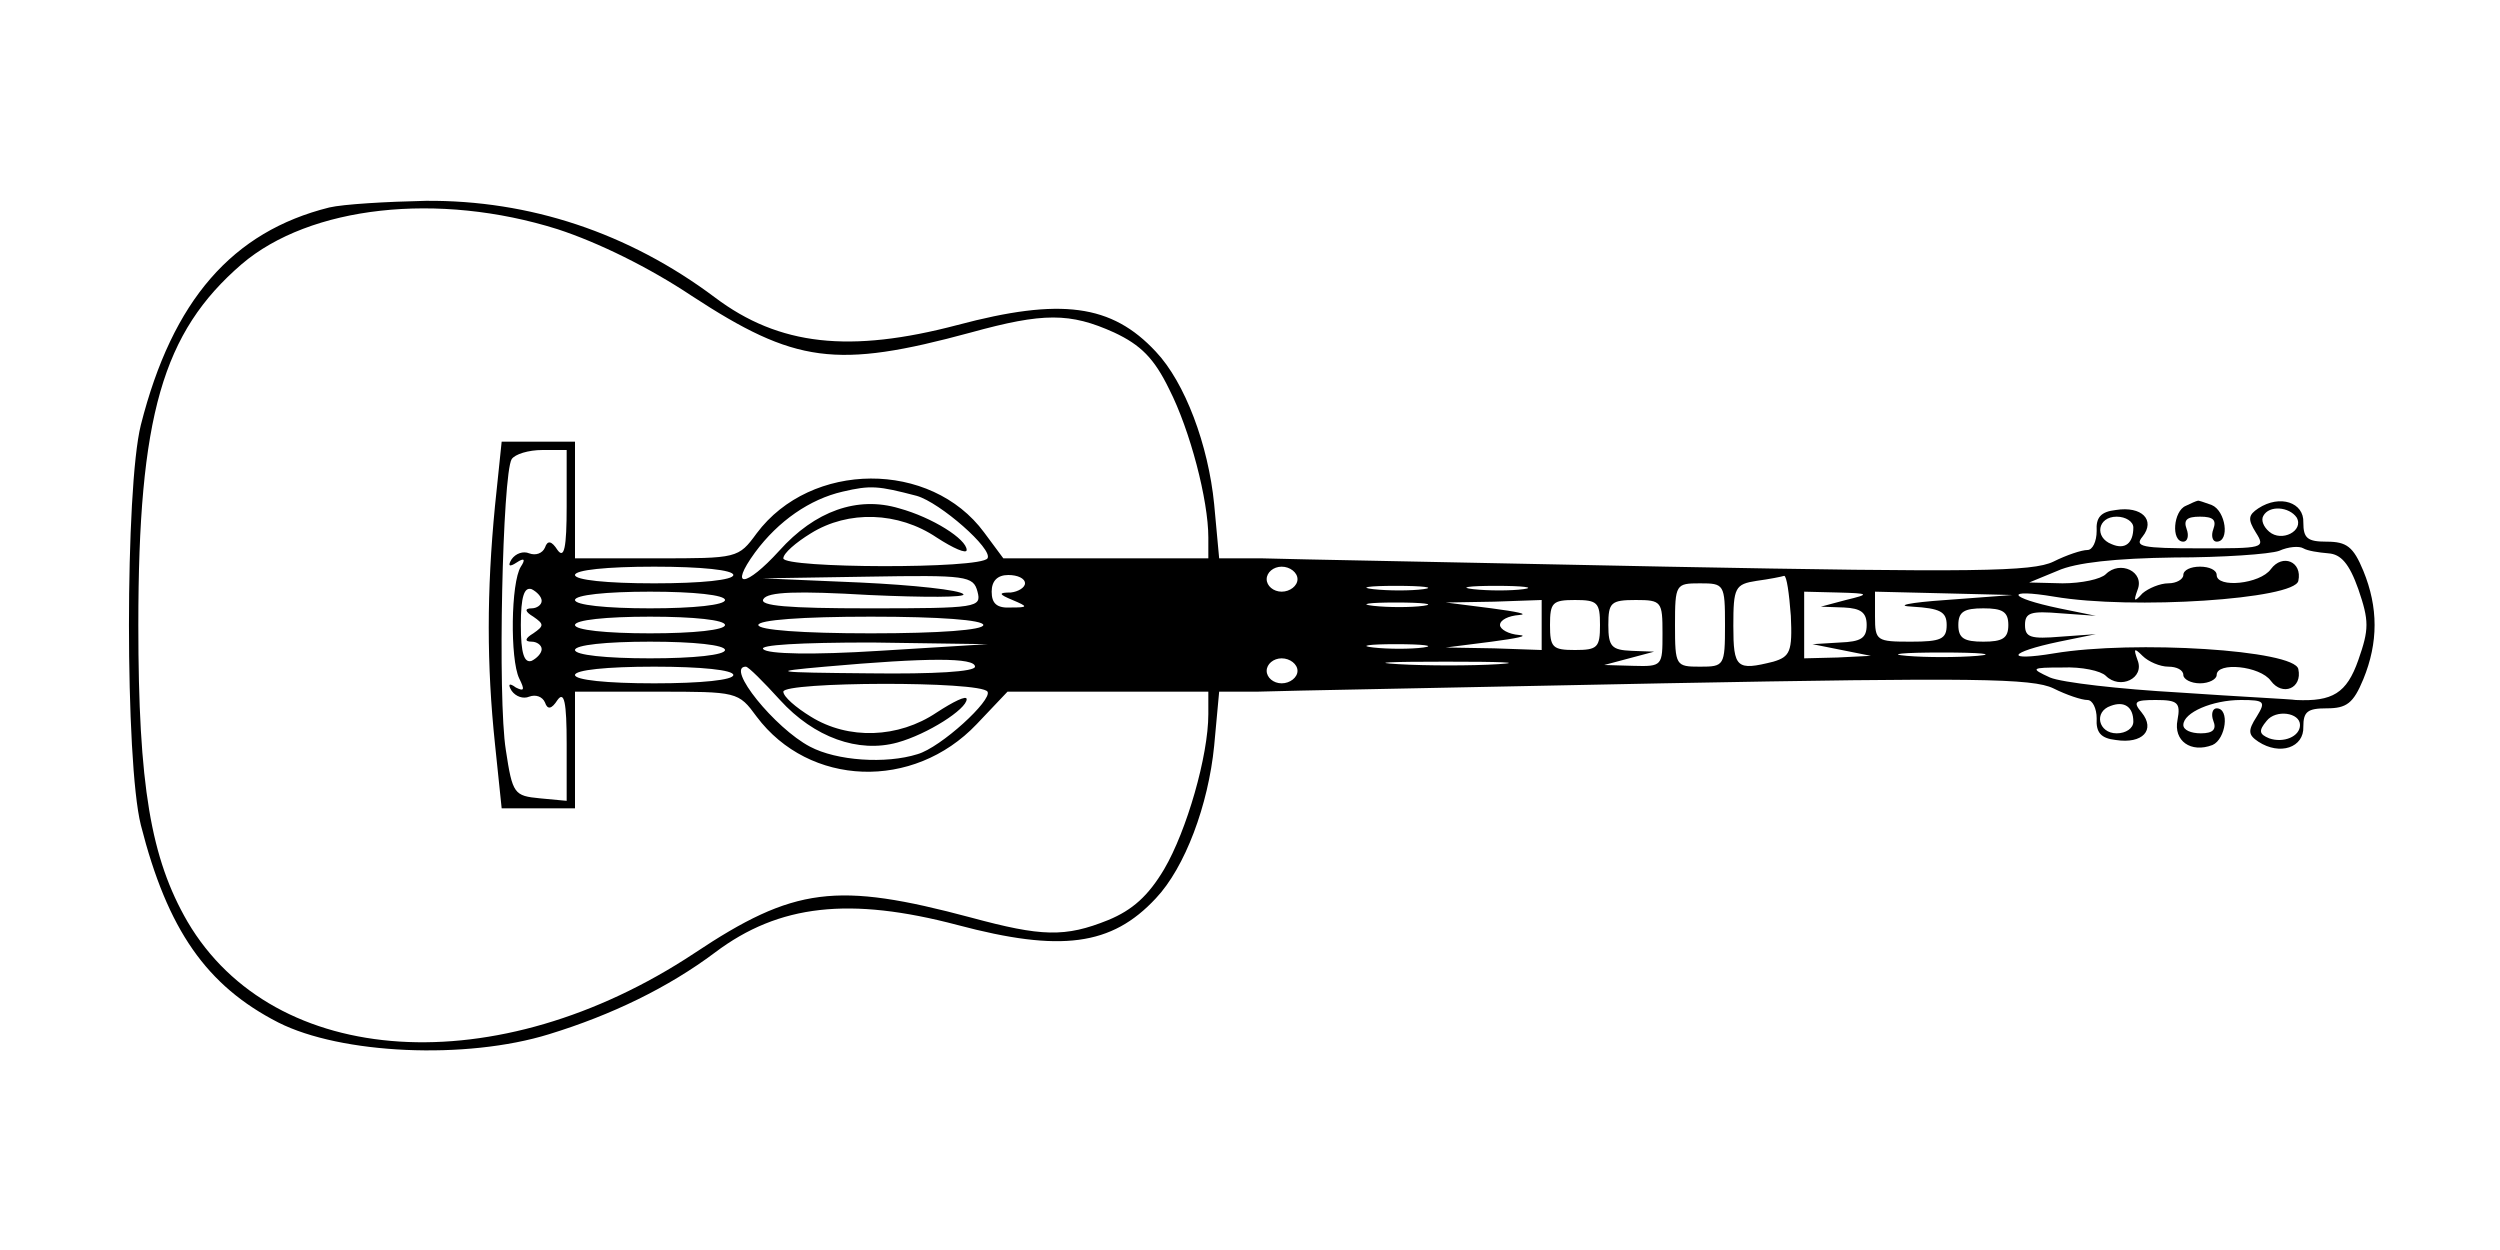 <?xml version="1.0" standalone="no"?>
<!DOCTYPE svg PUBLIC "-//W3C//DTD SVG 20010904//EN"
 "http://www.w3.org/TR/2001/REC-SVG-20010904/DTD/svg10.dtd">
<svg version="1.0" xmlns="http://www.w3.org/2000/svg"
 width="300pt" height="150pt" viewBox="0 0 300 150"
 preserveAspectRatio="xMidYMid meet">
<g transform="translate(0,150) scale(0.1,-0.1)"
fill="#000000" stroke="none">
<path d="M395 1251 c-116 -29 -188 -111 -226 -261 -19 -76 -19 -404 0 -480 32
-126 79 -193 165 -237 75 -38 225 -45 325 -14 75 23 143 56 199 98 77 58 162
67 291 33 124 -33 185 -25 238 32 35 37 63 112 70 183 l6 65 46 0 c25 1 244 5
486 10 374 7 444 6 469 -6 16 -8 34 -14 41 -14 6 0 11 -10 11 -22 -1 -17 5
-24 23 -26 32 -5 48 12 31 33 -11 13 -8 15 17 15 26 0 30 -3 26 -24 -5 -25 16
-40 42 -30 16 7 21 44 5 44 -5 0 -7 -7 -4 -15 4 -10 0 -15 -15 -15 -12 0 -21
4 -21 10 0 15 35 30 69 30 29 0 30 -2 19 -20 -11 -17 -10 -22 2 -30 26 -17 55
-7 54 18 0 18 5 22 28 22 24 0 32 6 44 35 18 44 18 86 0 130 -12 29 -20 35
-44 35 -23 0 -28 4 -28 23 1 24 -28 34 -54 17 -12 -8 -13 -13 -3 -29 12 -19 9
-19 -68 -19 -69 0 -78 2 -68 14 16 20 -1 37 -32 32 -18 -2 -24 -9 -23 -25 0
-13 -5 -23 -11 -23 -7 0 -25 -6 -41 -14 -25 -12 -94 -13 -464 -6 -239 5 -458
9 -486 10 l-51 0 -6 65 c-7 71 -35 146 -70 183 -53 57 -114 65 -238 32 -129
-34 -214 -25 -291 33 -104 78 -223 117 -347 116 -47 -1 -99 -4 -116 -8z m274
-26 c49 -16 110 -46 161 -80 124 -81 173 -88 335 -44 87 24 119 24 172 0 32
-15 48 -31 66 -68 25 -49 47 -133 47 -178 l0 -25 -123 0 -123 0 -23 31 c-64
87 -208 86 -273 -1 -22 -30 -23 -30 -120 -30 l-98 0 0 70 0 70 -44 0 -44 0 -8
-77 c-10 -103 -10 -191 0 -286 l8 -77 44 0 44 0 0 70 0 70 98 0 c97 0 98 0
120 -30 63 -84 188 -89 264 -9 l37 39 121 0 120 0 0 -27 c0 -50 -26 -140 -53
-186 -19 -32 -38 -49 -67 -61 -52 -21 -80 -20 -165 3 -161 43 -212 37 -332
-43 -236 -156 -504 -139 -608 38 -44 76 -59 163 -59 356 0 251 29 351 124 433
82 70 236 87 379 42z m11 -332 c0 -51 -3 -64 -11 -53 -7 11 -12 12 -15 3 -3
-7 -11 -10 -19 -7 -7 3 -16 0 -21 -7 -5 -8 -3 -10 6 -4 9 6 11 4 5 -5 -12 -19
-13 -111 -2 -134 7 -14 6 -16 -4 -11 -8 6 -10 4 -5 -4 5 -7 14 -10 21 -7 8 3
16 0 19 -7 3 -9 8 -8 15 3 8 11 11 -2 11 -53 l0 -68 -32 3 c-31 3 -33 5 -41
58 -10 62 -4 331 7 349 4 6 20 11 37 11 l29 0 0 -67z m420 12 c28 -8 92 -64
85 -75 -8 -13 -245 -12 -245 0 0 6 15 19 33 30 45 28 105 26 151 -5 20 -13 36
-20 36 -15 0 13 -41 39 -81 50 -50 15 -101 -3 -144 -51 -40 -44 -61 -46 -29
-2 28 38 66 64 105 73 34 8 43 7 89 -5z m1656 -26 c9 -16 -18 -30 -33 -17 -7
6 -10 14 -7 19 7 13 31 11 40 -2z m-196 -12 c0 -19 -10 -27 -26 -20 -21 8 -17
33 6 33 11 0 20 -6 20 -13z m234 -31 c15 -1 25 -12 36 -43 13 -38 13 -48 0
-85 -14 -40 -31 -50 -75 -48 -5 1 -68 4 -140 9 -71 4 -141 12 -155 18 -24 11
-23 12 15 12 23 1 46 -4 52 -10 17 -17 47 -3 38 19 -5 14 -4 15 6 5 7 -7 21
-13 31 -13 10 0 18 -4 18 -10 0 -5 9 -10 20 -10 11 0 20 5 20 10 0 16 52 11
65 -7 14 -19 38 -9 33 14 -4 23 -197 35 -293 19 -60 -10 -56 1 6 14 l44 9 -42
-3 c-36 -3 -43 -1 -43 14 0 15 7 17 43 14 l42 -3 -44 9 c-62 13 -66 24 -6 14
94 -16 289 -3 293 19 5 23 -19 33 -33 14 -13 -18 -65 -23 -65 -7 0 6 -9 10
-20 10 -11 0 -20 -4 -20 -10 0 -5 -8 -10 -18 -10 -10 0 -24 -6 -31 -12 -10
-11 -11 -10 -6 4 9 22 -21 36 -38 19 -6 -6 -29 -11 -52 -11 l-40 1 34 14 c22
10 70 15 140 16 58 0 115 4 126 8 11 5 24 6 29 3 5 -3 18 -5 30 -6z m-1914
-26 c0 -6 -38 -10 -95 -10 -57 0 -95 4 -95 10 0 6 38 10 95 10 57 0 95 -4 95
-10z m677 -5 c0 -8 -9 -15 -19 -15 -10 0 -18 7 -18 15 0 8 8 15 18 15 10 0 19
-7 19 -15z m-384 -15 c5 -19 0 -20 -130 -20 -98 0 -132 3 -127 11 5 9 41 10
127 5 66 -3 117 -3 113 1 -4 5 -60 11 -124 14 l-117 5 126 2 c119 2 127 1 132
-18z m57 10 c0 -5 -8 -10 -17 -11 -15 0 -15 -2 2 -9 19 -8 19 -9 -2 -9 -17 -1
-23 5 -23 19 0 13 7 20 20 20 11 0 20 -4 20 -10z m919 -39 c2 -43 -1 -49 -21
-55 -44 -11 -48 -8 -48 43 0 46 2 50 28 54 15 2 30 5 33 6 3 0 6 -21 8 -48z
m-1499 18 c0 -5 -6 -9 -12 -9 -9 0 -8 -4 2 -10 13 -9 13 -11 0 -20 -10 -6 -11
-10 -2 -10 6 0 12 -4 12 -9 0 -5 -6 -11 -12 -14 -9 -3 -13 9 -13 43 0 34 4 46
13 43 6 -3 12 -9 12 -14z m1058 14 c-15 -2 -42 -2 -60 0 -18 2 -6 4 27 4 33 0
48 -2 33 -4z m120 0 c-15 -2 -42 -2 -60 0 -18 2 -6 4 27 4 33 0 48 -2 33 -4z
m242 -43 c0 -49 -1 -50 -30 -50 -29 0 -30 1 -30 50 0 49 1 50 30 50 29 0 30
-1 30 -50z m-1200 30 c0 -6 -37 -10 -90 -10 -53 0 -90 4 -90 10 0 6 37 10 90
10 53 0 90 -4 90 -10z m1345 0 l-30 -8 28 -1 c20 -1 27 -6 27 -21 0 -16 -7
-20 -32 -21 l-33 -2 35 -7 35 -7 -40 -2 -40 -1 0 40 0 40 40 -1 c39 -1 39 -2
10 -9z m120 0 c-44 -3 -62 -7 -40 -8 33 -2 41 -6 41 -22 0 -17 -7 -20 -43 -20
-41 0 -43 1 -43 30 l0 30 83 -2 82 -2 -80 -6z m-627 -7 c-15 -2 -42 -2 -60 0
-18 2 -6 4 27 4 33 0 48 -2 33 -4z m142 -23 l0 -30 -57 2 -58 1 55 7 c30 4 45
7 33 8 -13 1 -23 7 -23 12 0 6 10 11 23 12 12 1 -3 4 -33 8 l-55 7 58 1 57 2
0 -30z m70 0 c0 -27 -3 -30 -30 -30 -27 0 -30 3 -30 30 0 27 3 30 30 30 27 0
30 -3 30 -30z m75 -10 c0 -39 0 -40 -35 -39 l-35 1 30 8 30 8 -27 1 c-24 1
-28 5 -28 31 0 27 3 30 33 30 31 0 32 -2 32 -40z m415 10 c0 -16 -7 -20 -30
-20 -23 0 -30 4 -30 20 0 16 7 20 30 20 23 0 30 -4 30 -20z m-1540 0 c0 -6
-37 -10 -90 -10 -53 0 -90 4 -90 10 0 6 37 10 90 10 53 0 90 -4 90 -10z m310
0 c0 -6 -52 -10 -135 -10 -83 0 -135 4 -135 10 0 6 52 10 135 10 83 0 135 -4
135 -10z m-310 -30 c0 -6 -37 -10 -90 -10 -53 0 -90 4 -90 10 0 6 37 10 90 10
53 0 90 -4 90 -10z m185 -1 c-79 -5 -134 -4 -139 2 -6 5 43 8 130 8 l139 -2
-130 -8z m653 4 c-15 -2 -42 -2 -60 0 -18 2 -6 4 27 4 33 0 48 -2 33 -4z m665
-10 c-24 -2 -62 -2 -85 0 -24 2 -5 4 42 4 47 0 66 -2 43 -4z m-1203 -13 c0 -6
-48 -9 -127 -8 -116 1 -121 2 -53 8 124 11 180 11 180 0z m387 -5 c0 -8 -9
-15 -19 -15 -10 0 -18 7 -18 15 0 8 8 15 18 15 10 0 19 -7 19 -15z m241 8
c-32 -2 -86 -2 -120 0 -35 2 -9 3 57 3 66 0 94 -1 63 -3z m-918 -13 c0 -6 -38
-10 -95 -10 -57 0 -95 4 -95 10 0 6 38 10 95 10 57 0 95 -4 95 -10z m56 -30
c41 -45 94 -64 141 -51 36 10 83 40 83 52 0 5 -16 -3 -36 -16 -46 -31 -106
-33 -151 -5 -18 11 -33 24 -33 30 0 12 237 13 245 0 6 -10 -56 -67 -84 -75
-38 -12 -97 -8 -129 9 -42 22 -102 96 -77 96 3 0 21 -18 41 -40z m1624 -26 c0
-8 -9 -14 -20 -14 -22 0 -28 26 -7 33 16 6 27 -1 27 -19z m200 -4 c0 -14 -20
-22 -37 -16 -12 5 -13 9 -3 21 11 14 40 10 40 -5z"/>
<path d="M2623 893 c-15 -6 -18 -43 -3 -43 5 0 7 7 4 15 -4 11 0 15 16 15 16
0 20 -4 16 -15 -3 -8 -1 -15 4 -15 16 0 11 37 -6 44 -9 3 -16 6 -17 5 -1 0 -8
-3 -14 -6z"/>
</g>
</svg>
